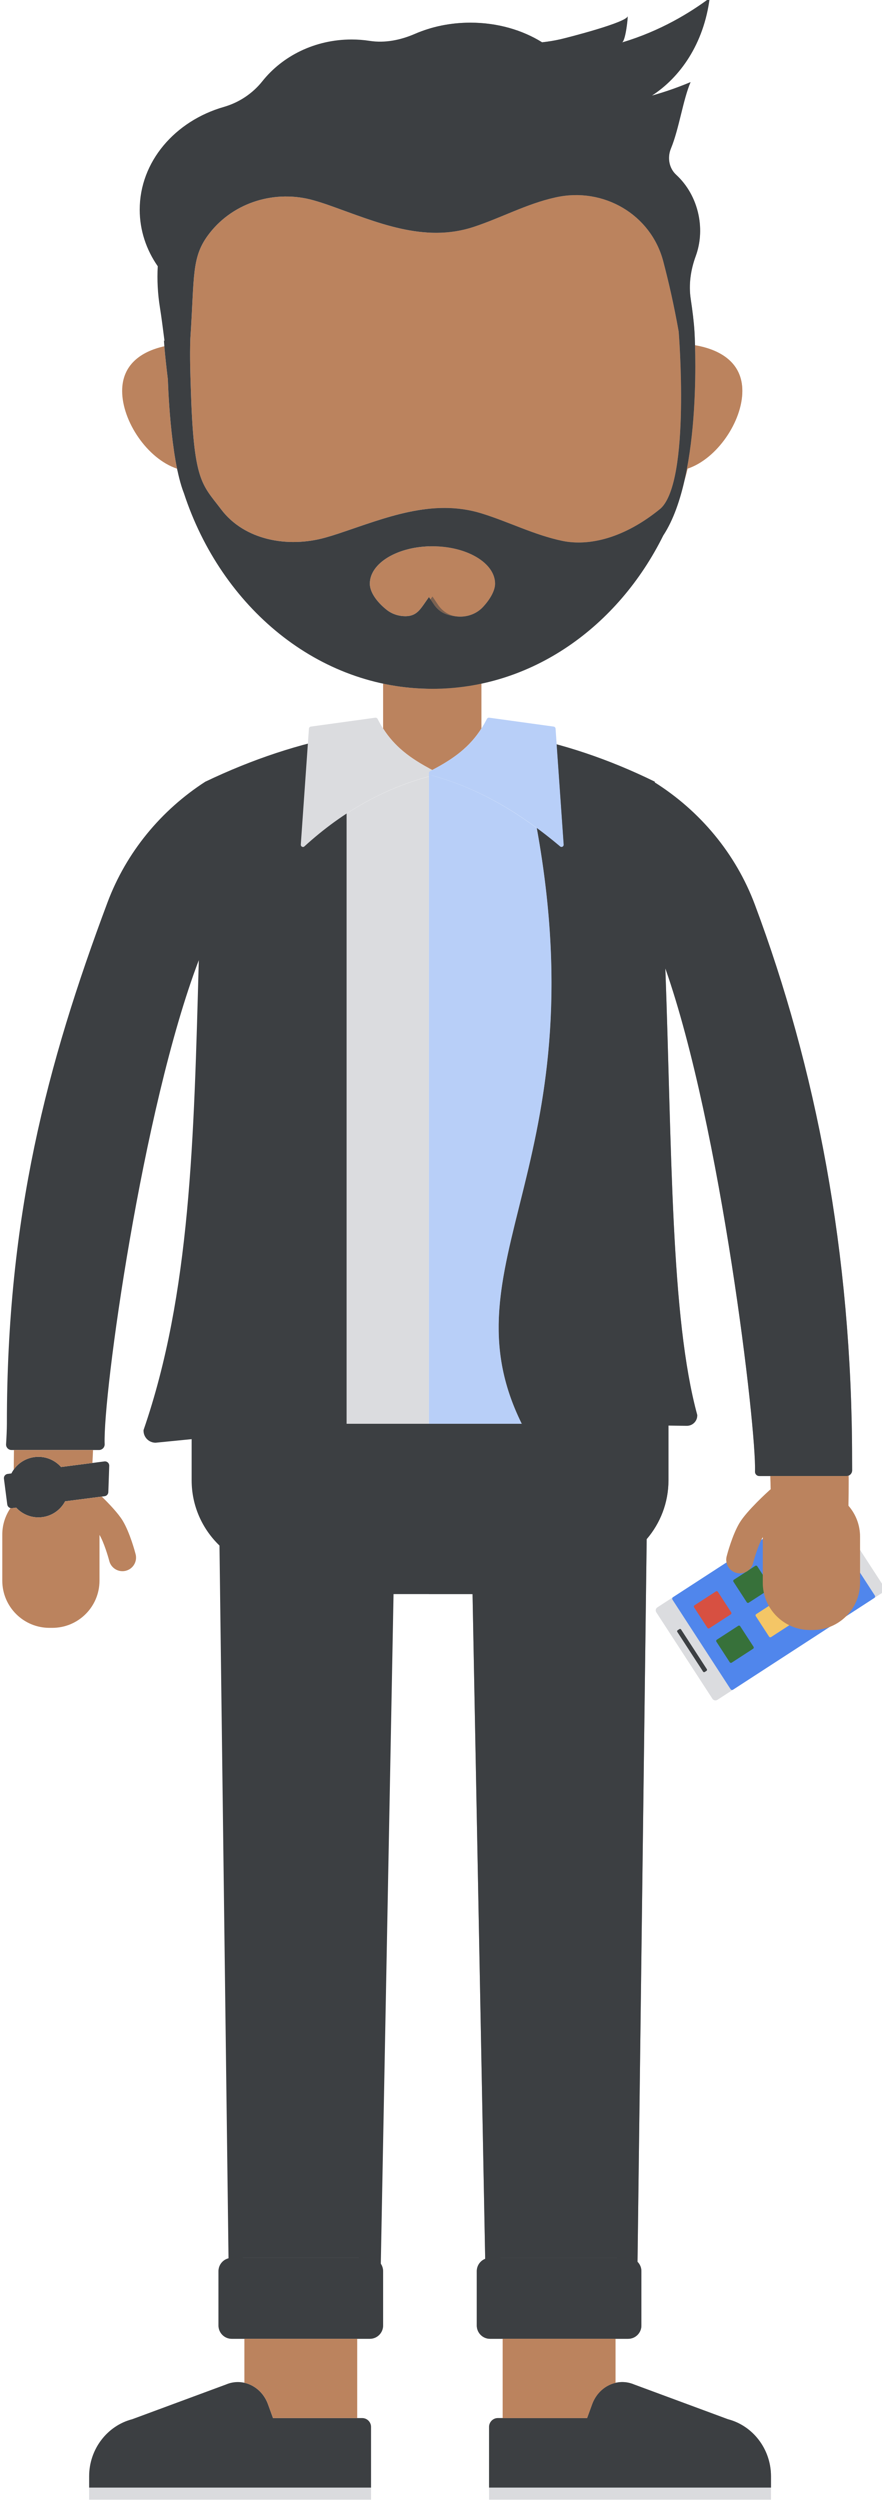 <?xml version="1.0" encoding="UTF-8" standalone="no"?>
<!-- Created with Inkscape (http://www.inkscape.org/) -->

<svg
   xmlns:dc="http://purl.org/dc/elements/1.1/"
   xmlns:cc="http://creativecommons.org/ns#"
   xmlns:rdf="http://www.w3.org/1999/02/22-rdf-syntax-ns#"
   xmlns:svg="http://www.w3.org/2000/svg"
   xmlns="http://www.w3.org/2000/svg"
   xmlns:sodipodi="http://sodipodi.sourceforge.net/DTD/sodipodi-0.dtd"
   xmlns:inkscape="http://www.inkscape.org/namespaces/inkscape"
   width="106.928mm"
   height="303.036mm"
   viewBox="0 0 106.928 303.036"
   version="1.1"
   id="svg13545"
   inkscape:version="0.92.5 (2060ec1f9f, 2020-04-08)"
   sodipodi:docname="man-intro.svg">
  <defs
     id="defs13539">
    <clipPath
       id="clipPath9151"
       clipPathUnits="userSpaceOnUse">
      <path
         inkscape:connector-curvature="0"
         id="path9149"
         d="M 0,1080 H 1920 V 0 H 0 Z" />
    </clipPath>
    <clipPath
       id="clipPath11905"
       clipPathUnits="userSpaceOnUse">
      <path
         inkscape:connector-curvature="0"
         id="path11903"
         d="M 0,1080 H 1920 V 0 H 0 Z" />
    </clipPath>
    <clipPath
       id="clipPath11889"
       clipPathUnits="userSpaceOnUse">
      <path
         inkscape:connector-curvature="0"
         id="path11887"
         d="M 0,1080 H 1920 V 0 H 0 Z" />
    </clipPath>
    <clipPath
       id="clipPath11873"
       clipPathUnits="userSpaceOnUse">
      <path
         inkscape:connector-curvature="0"
         id="path11871"
         d="M 0,1080 H 1920 V 0 H 0 Z" />
    </clipPath>
    <clipPath
       id="clipPath11857"
       clipPathUnits="userSpaceOnUse">
      <path
         inkscape:connector-curvature="0"
         id="path11855"
         d="M 0,1080 H 1920 V 0 H 0 Z" />
    </clipPath>
    <clipPath
       id="clipPath11841"
       clipPathUnits="userSpaceOnUse">
      <path
         inkscape:connector-curvature="0"
         id="path11839"
         d="M 0,1080 H 1920 V 0 H 0 Z" />
    </clipPath>
    <clipPath
       id="clipPath11825"
       clipPathUnits="userSpaceOnUse">
      <path
         inkscape:connector-curvature="0"
         id="path11823"
         d="M 0,1080 H 1920 V 0 H 0 Z" />
    </clipPath>
    <clipPath
       id="clipPath11809"
       clipPathUnits="userSpaceOnUse">
      <path
         inkscape:connector-curvature="0"
         id="path11807"
         d="M 0,1080 H 1920 V 0 H 0 Z" />
    </clipPath>
    <clipPath
       id="clipPath11793"
       clipPathUnits="userSpaceOnUse">
      <path
         inkscape:connector-curvature="0"
         id="path11791"
         d="M 0,1080 H 1920 V 0 H 0 Z" />
    </clipPath>
    <clipPath
       id="clipPath11921"
       clipPathUnits="userSpaceOnUse">
      <path
         inkscape:connector-curvature="0"
         id="path11919"
         d="M 0,1080 H 1920 V 0 H 0 Z" />
    </clipPath>
    <clipPath
       id="clipPath9755"
       clipPathUnits="userSpaceOnUse">
      <path
         inkscape:connector-curvature="0"
         id="path9753"
         d="M 0,1080 H 1920 V 0 H 0 Z" />
    </clipPath>
    <clipPath
       id="clipPath9775"
       clipPathUnits="userSpaceOnUse">
      <path
         inkscape:connector-curvature="0"
         id="path9773"
         d="M 428.806,1041.99 H 573.461 V 741.647 H 428.806 Z" />
    </clipPath>
    <clipPath
       id="clipPath9795"
       clipPathUnits="userSpaceOnUse">
      <path
         inkscape:connector-curvature="0"
         id="path9793"
         d="m 428.806,971.741 h 87.985 V 764.156 h -87.985 z" />
    </clipPath>
    <clipPath
       id="clipPath9831"
       clipPathUnits="userSpaceOnUse">
      <path
         inkscape:connector-curvature="0"
         id="path9829"
         d="m 448.807,370.581 h 59.979 V 196.656 h -59.979 z" />
    </clipPath>
    <clipPath
       id="clipPath9851"
       clipPathUnits="userSpaceOnUse">
      <path
         inkscape:connector-curvature="0"
         id="path9849"
         d="m 450.224,210.643 h 98.375 v -39.091 h -98.375 z" />
    </clipPath>
    <clipPath
       id="clipPath9867"
       clipPathUnits="userSpaceOnUse">
      <path
         inkscape:connector-curvature="0"
         id="path9865"
         d="m 428.806,551.682 h 92.688 V 365.133 h -92.688 z" />
    </clipPath>
    <clipPath
       id="clipPath9915"
       clipPathUnits="userSpaceOnUse">
      <path
         inkscape:connector-curvature="0"
         id="path9913"
         d="m 533.73,603.675 h 46.456 V 584.042 H 533.73 Z" />
    </clipPath>
    <clipPath
       id="clipPath9939"
       clipPathUnits="userSpaceOnUse">
      <path
         inkscape:connector-curvature="0"
         id="path9937"
         d="m 532.503,584.042 h 46.833 V 481.649 h -46.833 z" />
    </clipPath>
    <clipPath
       id="clipPath9963"
       clipPathUnits="userSpaceOnUse">
      <path
         inkscape:connector-curvature="0"
         id="path9961"
         d="M 428.806,795.515 H 464.82 V 754.633 H 428.806 Z" />
    </clipPath>
    <clipPath
       id="clipPath9459"
       clipPathUnits="userSpaceOnUse">
      <path
         inkscape:connector-curvature="0"
         id="path9457"
         d="M 0,1080 H 1920 V 0 H 0 Z" />
    </clipPath>
    <clipPath
       id="clipPath9495"
       clipPathUnits="userSpaceOnUse">
      <path
         inkscape:connector-curvature="0"
         id="path9493"
         d="M 608.61,751.918 H 730.68 V 522.011 H 608.61 Z" />
    </clipPath>
    <clipPath
       id="clipPath9531"
       clipPathUnits="userSpaceOnUse">
      <path
         inkscape:connector-curvature="0"
         id="path9529"
         d="m 825.547,649.401 h 56.09 V 447.715 h -56.09 z" />
    </clipPath>
    <clipPath
       id="clipPath9599"
       clipPathUnits="userSpaceOnUse">
      <path
         inkscape:connector-curvature="0"
         id="path9597"
         d="M 746.163,867.139 H 843.87 V 709.038 h -97.707 z" />
    </clipPath>
    <clipPath
       id="clipPath9615"
       clipPathUnits="userSpaceOnUse">
      <path
         inkscape:connector-curvature="0"
         id="path9613"
         d="m 746.163,512.683 h 75.124 V 354.112 h -75.124 z" />
    </clipPath>
    <clipPath
       id="clipPath9631"
       clipPathUnits="userSpaceOnUse">
      <path
         inkscape:connector-curvature="0"
         id="path9629"
         d="m 763.899,354.112 h 45.643 V 205.66 h -45.643 z" />
    </clipPath>
    <clipPath
       id="clipPath9647"
       clipPathUnits="userSpaceOnUse">
      <path
         inkscape:connector-curvature="0"
         id="path9645"
         d="m 746.163,957.559 h 91.302 V 815.652 h -91.302 z" />
    </clipPath>
    <clipPath
       id="clipPath10911"
       clipPathUnits="userSpaceOnUse">
      <path
         inkscape:connector-curvature="0"
         id="path10909"
         d="M 0,1080 H 1920 V 0 H 0 Z" />
    </clipPath>
    <clipPath
       id="clipPath10923"
       clipPathUnits="userSpaceOnUse">
      <path
         inkscape:connector-curvature="0"
         id="path10921"
         d="m 1073.35,736.683 h 22.91 v -30.204 h -22.91 z" />
    </clipPath>
    <clipPath
       id="clipPath10943"
       clipPathUnits="userSpaceOnUse">
      <path
         inkscape:connector-curvature="0"
         id="path10941"
         d="m 1095.2,211.59 h 49.38 v -18.867 h -49.38 z" />
    </clipPath>
    <clipPath
       id="clipPath10999"
       clipPathUnits="userSpaceOnUse">
      <path
         inkscape:connector-curvature="0"
         id="path10997"
         d="m 1136.09,716.226 h 55.37 V 465.192 h -55.37 z" />
    </clipPath>
    <clipPath
       id="clipPath11031"
       clipPathUnits="userSpaceOnUse">
      <path
         inkscape:connector-curvature="0"
         id="path11029"
         d="m 1091.58,205.384 h 89.04 V 170 h -89.04 z" />
    </clipPath>
    <clipPath
       id="clipPath11055"
       clipPathUnits="userSpaceOnUse">
      <path
         inkscape:connector-curvature="0"
         id="path11053"
         d="m 1073.35,734.603 h 132.81 V 493.749 h -132.81 z" />
    </clipPath>
    <clipPath
       id="clipPath11071"
       clipPathUnits="userSpaceOnUse">
      <path
         inkscape:connector-curvature="0"
         id="path11069"
         d="m 1073.35,873.567 h 95.38 V 706.479 h -95.38 z" />
    </clipPath>
    <clipPath
       id="clipPath11111"
       clipPathUnits="userSpaceOnUse">
      <path
         inkscape:connector-curvature="0"
         id="path11109"
         d="m 1165.3,862.122 h 126.42 v -39.43 H 1165.3 Z" />
    </clipPath>
    <clipPath
       id="clipPath11127"
       clipPathUnits="userSpaceOnUse">
      <path
         inkscape:connector-curvature="0"
         id="path11125"
         d="m 1073.35,1019.17 h 218.37 V 851.471 h -218.37 z" />
    </clipPath>
    <clipPath
       id="clipPath11143"
       clipPathUnits="userSpaceOnUse">
      <path
         inkscape:connector-curvature="0"
         id="path11141"
         d="m 1036.24,907.041 h 187.98 v -20.859 h -187.98 z" />
    </clipPath>
    <clipPath
       id="clipPath11159"
       clipPathUnits="userSpaceOnUse">
      <path
         inkscape:connector-curvature="0"
         id="path11157"
         d="m 858.555,882.584 h 267.035 v -68.7 H 858.555 Z" />
    </clipPath>
    <clipPath
       id="clipPath11175"
       clipPathUnits="userSpaceOnUse">
      <path
         inkscape:connector-curvature="0"
         id="path11173"
         d="M 934.589,911.422 H 1056.62 V 878.919 H 934.589 Z" />
    </clipPath>
    <clipPath
       id="clipPath11191"
       clipPathUnits="userSpaceOnUse">
      <path
         inkscape:connector-curvature="0"
         id="path11189"
         d="m 931.273,876.856 h 0.305 v -0.208 h -0.305 z" />
    </clipPath>
    <clipPath
       id="clipPath11207"
       clipPathUnits="userSpaceOnUse">
      <path
         inkscape:connector-curvature="0"
         id="path11205"
         d="m 1073.35,486.212 h 91.83 V 211.589 h -91.83 z" />
    </clipPath>
    <clipPath
       id="clipPath11227"
       clipPathUnits="userSpaceOnUse">
      <path
         inkscape:connector-curvature="0"
         id="path11225"
         d="m 1074.26,568.9 h 104.23 V 450.466 h -104.23 z" />
    </clipPath>
    <clipPath
       id="clipPath11263"
       clipPathUnits="userSpaceOnUse">
      <path
         inkscape:connector-curvature="0"
         id="path11261"
         d="m 1130.9,576.201 h 7 v -8.908 h -7 z" />
    </clipPath>
    <clipPath
       id="clipPath11279"
       clipPathUnits="userSpaceOnUse">
      <path
         inkscape:connector-curvature="0"
         id="path11277"
         d="M 1128.88,580.869 H 1144 v -18.266 h -15.12 z" />
    </clipPath>
    <clipPath
       id="clipPath11295"
       clipPathUnits="userSpaceOnUse">
      <path
         inkscape:connector-curvature="0"
         id="path11293"
         d="m 1127.21,564.805 h 8.48 v -4.82 h -8.48 z" />
    </clipPath>
    <clipPath
       id="clipPath11311"
       clipPathUnits="userSpaceOnUse">
      <path
         inkscape:connector-curvature="0"
         id="path11309"
         d="m 1126.33,628.704 h 55.87 v -73.603 h -55.87 z" />
    </clipPath>
    <clipPath
       id="clipPath11327"
       clipPathUnits="userSpaceOnUse">
      <path
         inkscape:connector-curvature="0"
         id="path11325"
         d="m 1075.13,583.053 h 92.33 v -68.037 h -92.33 z" />
    </clipPath>
    <clipPath
       id="clipPath11343"
       clipPathUnits="userSpaceOnUse">
      <path
         inkscape:connector-curvature="0"
         id="path11341"
         d="m 1068.07,524.47 h 76.26 v -57.823 h -76.26 z" />
    </clipPath>
    <clipPath
       id="clipPath11363"
       clipPathUnits="userSpaceOnUse">
      <path
         inkscape:connector-curvature="0"
         id="path11361"
         d="m 1132.54,514.537 h 47.76 v -49.345 h -47.76 z" />
    </clipPath>
    <clipPath
       id="clipPath10471"
       clipPathUnits="userSpaceOnUse">
      <path
         inkscape:connector-curvature="0"
         id="path10469"
         d="M 0,1080 H 1920 V 0 H 0 Z" />
    </clipPath>
    <clipPath
       id="clipPath10511"
       clipPathUnits="userSpaceOnUse">
      <path
         inkscape:connector-curvature="0"
         id="path10509"
         d="m 1323.79,266.02 h 56.54 v -27.782 h -56.54 z" />
    </clipPath>
    <clipPath
       id="clipPath10545"
       clipPathUnits="userSpaceOnUse">
      <path
         inkscape:connector-curvature="0"
         id="path10543"
         d="m 1416.72,223.391 h 96.82 v -36.248 h -96.82 z" />
    </clipPath>
    <clipPath
       id="clipPath10599"
       clipPathUnits="userSpaceOnUse">
      <path
         inkscape:connector-curvature="0"
         id="path10597"
         d="m 1396.07,806.602 h 18.01 v -31.325 h -18.01 z" />
    </clipPath>
    <clipPath
       id="clipPath10631"
       clipPathUnits="userSpaceOnUse">
      <path
         inkscape:connector-curvature="0"
         id="path10629"
         d="m 1412.5,266.02 h 56.53 v -27.782 h -56.53 z" />
    </clipPath>
    <clipPath
       id="clipPath10651"
       clipPathUnits="userSpaceOnUse">
      <path
         inkscape:connector-curvature="0"
         id="path10649"
         d="m 1421.39,238.238 h 38.75 v -27.212 h -38.75 z" />
    </clipPath>
    <clipPath
       id="clipPath10667"
       clipPathUnits="userSpaceOnUse">
      <path
         inkscape:connector-curvature="0"
         id="path10665"
         d="m 1396.07,552.451 h 82.27 V 262.087 h -82.27 z" />
    </clipPath>
    <clipPath
       id="clipPath10703"
       clipPathUnits="userSpaceOnUse">
      <path
         inkscape:connector-curvature="0"
         id="path10701"
         d="m 1396.07,974.351 h 86.6 V 855.049 h -86.6 z" />
    </clipPath>
    <clipPath
       id="clipPath10719"
       clipPathUnits="userSpaceOnUse">
      <path
         inkscape:connector-curvature="0"
         id="path10717"
         d="m 1396.07,853.764 h 22.72 v -24.169 h -22.72 z" />
    </clipPath>
    <clipPath
       id="clipPath10735"
       clipPathUnits="userSpaceOnUse">
      <path
         inkscape:connector-curvature="0"
         id="path10733"
         d="m 1483.77,922.795 h 19.93 v -46.647 h -19.93 z" />
    </clipPath>
    <clipPath
       id="clipPath10751"
       clipPathUnits="userSpaceOnUse">
      <path
         inkscape:connector-curvature="0"
         id="path10749"
         d="m 1396.07,1042 h 96.41 V 804.817 h -96.41 z" />
    </clipPath>
    <clipPath
       id="clipPath10767"
       clipPathUnits="userSpaceOnUse">
      <path
         inkscape:connector-curvature="0"
         id="path10765"
         d="m 1420.01,785.734 h 121.41 V 534.497 h -121.41 z" />
    </clipPath>
    <clipPath
       id="clipPath10787"
       clipPathUnits="userSpaceOnUse">
      <path
         inkscape:connector-curvature="0"
         id="path10785"
         d="m 1498.18,534.646 h 45.94 v -53.01 h -45.94 z" />
    </clipPath>
  </defs>
  <sodipodi:namedview
     id="base"
     pagecolor="#ffffff"
     bordercolor="#666666"
     borderopacity="1.0"
     inkscape:pageopacity="0.0"
     inkscape:pageshadow="2"
     inkscape:zoom="0.98994949"
     inkscape:cx="237.76539"
     inkscape:cy="426.60836"
     inkscape:document-units="mm"
     inkscape:current-layer="layer1"
     showgrid="false"
     inkscape:window-width="1856"
     inkscape:window-height="1016"
     inkscape:window-x="64"
     inkscape:window-y="27"
     inkscape:window-maximized="1" />
  <g
     inkscape:label="Layer 1"
     inkscape:groupmode="layer"
     id="layer1"
     transform="translate(-554.893,-67.362)">
    <g
       transform="matrix(0.353,0,0,-0.353,114.083,434.956)"
       id="g10465">
      <g
         clip-path="url(#clipPath10471)"
         id="g10467">
        <g
           transform="translate(1552.078,494.616)"
           id="g10473">
          <path
             inkscape:connector-curvature="0"
             id="path10475"
             style="fill:#dbdcdf;fill-opacity:1;fill-rule:nonzero;stroke:none"
             d="m 0,0 -56.942,-36.968 c -0.575,-0.373 -1.341,-0.209 -1.713,0.364 l -19.271,29.683 c -0.373,0.573 -0.21,1.341 0.364,1.713 L -20.62,31.76 c 0.574,0.373 1.341,0.21 1.714,-0.364 L 0.364,1.713 C 0.736,1.14 0.573,0.372 0,0" />
        </g>
        <g
           transform="translate(1499.647,461.33)"
           id="g10477">
          <path
             inkscape:connector-curvature="0"
             id="path10479"
             style="fill:#5086ec;fill-opacity:1;fill-rule:nonzero;stroke:none"
             d="m 0,0 -19.931,30.701 c -0.19,0.292 -0.107,0.684 0.186,0.873 l 48.487,31.48 c 0.293,0.189 0.684,0.106 0.874,-0.187 l 19.931,-30.7 c 0.19,-0.293 0.107,-0.684 -0.186,-0.874 L 0.874,-0.186 C 0.582,-0.376 0.19,-0.292 0,0" />
        </g>
        <g
           transform="translate(1499.724,487)"
           id="g10481">
          <path
             inkscape:connector-curvature="0"
             id="path10483"
             style="fill:#d75041;fill-opacity:1;fill-rule:nonzero;stroke:none"
             d="m 0,0 -7.334,-4.762 c -0.233,-0.151 -0.547,-0.085 -0.698,0.149 l -4.563,7.028 c -0.152,0.233 -0.086,0.547 0.149,0.698 l 7.334,4.762 c 0.234,0.151 0.547,0.085 0.699,-0.148 L 0.148,0.698 C 0.301,0.465 0.234,0.152 0,0" />
        </g>
        <g
           transform="translate(1507.393,475.188)"
           id="g10485">
          <path
             inkscape:connector-curvature="0"
             id="path10487"
             style="fill:#37713a;fill-opacity:1;fill-rule:nonzero;stroke:none"
             d="m 0,0 -7.334,-4.762 c -0.233,-0.151 -0.547,-0.085 -0.698,0.15 l -4.563,7.027 c -0.152,0.233 -0.086,0.547 0.149,0.698 l 7.334,4.762 c 0.234,0.152 0.547,0.085 0.698,-0.148 L 0.148,0.699 C 0.301,0.465 0.234,0.152 0,0" />
        </g>
        <g
           transform="translate(1513.248,495.78)"
           id="g10489">
          <path
             inkscape:connector-curvature="0"
             id="path10491"
             style="fill:#37713a;fill-opacity:1;fill-rule:nonzero;stroke:none"
             d="m 0,0 -7.334,-4.762 c -0.233,-0.151 -0.547,-0.085 -0.698,0.15 l -4.563,7.027 c -0.152,0.234 -0.085,0.547 0.149,0.698 l 7.334,4.762 c 0.234,0.152 0.547,0.085 0.699,-0.148 L 0.149,0.699 C 0.301,0.465 0.234,0.152 0,0" />
        </g>
        <g
           transform="translate(1520.917,483.968)"
           id="g10493">
          <path
             inkscape:connector-curvature="0"
             id="path10495"
             style="fill:#f4c666;fill-opacity:1;fill-rule:nonzero;stroke:none"
             d="m 0,0 -7.334,-4.762 c -0.233,-0.151 -0.547,-0.085 -0.698,0.15 l -4.563,7.027 c -0.152,0.234 -0.086,0.547 0.149,0.698 l 7.334,4.762 c 0.234,0.152 0.547,0.086 0.699,-0.148 L 0.149,0.699 C 0.301,0.465 0.234,0.152 0,0" />
        </g>
        <g
           transform="translate(1490.219,467.335)"
           id="g10497">
          <path
             inkscape:connector-curvature="0"
             id="path10499"
             style="fill:#3c3f42;fill-opacity:1;fill-rule:nonzero;stroke:none"
             d="m 0,0 -8.856,13.641 c -0.123,0.19 -0.069,0.447 0.122,0.571 l 0.601,0.391 c 0.191,0.124 0.447,0.069 0.571,-0.123 L 1.294,0.84 C 1.418,0.649 1.363,0.393 1.173,0.269 L 0.571,-0.122 C 0.381,-0.245 0.123,-0.19 0,0" />
        </g>
        <g
           transform="translate(1375.762,238.238)"
           id="g10501">
          <path
             inkscape:connector-curvature="0"
             id="path10503"
             style="fill:#3c3f42;fill-opacity:1;fill-rule:nonzero;stroke:none"
             d="m 0,0 h -47.408 c -2.522,0 -4.566,2.044 -4.566,4.565 v 18.652 c 0,2.521 2.044,4.565 4.566,4.565 H 0 c 2.521,0 4.565,-2.044 4.565,-4.565 V 4.565 C 4.565,2.044 2.521,0 0,0" />
        </g>
        <g
           id="g10505">
          <g
             id="g10507" />
          <g
             id="g10519">
            <g
               style="opacity:0.5"
               id="g10517"
               clip-path="url(#clipPath10511)">
              <g
                 id="g10515"
                 transform="translate(1375.762,238.238)">
                <path
                   inkscape:connector-curvature="0"
                   id="path10513"
                   style="fill:#3c3f42;fill-opacity:1;fill-rule:nonzero;stroke:none"
                   d="m 0,0 h -47.408 c -2.522,0 -4.566,2.044 -4.566,4.565 v 18.652 c 0,2.521 2.044,4.565 4.566,4.565 H 0 c 2.521,0 4.565,-2.044 4.565,-4.565 V 4.565 C 4.565,2.044 2.521,0 0,0" />
              </g>
            </g>
          </g>
        </g>
        <g
           transform="translate(1314.568,552.451)"
           id="g10521">
          <path
             inkscape:connector-curvature="0"
             id="path10523"
             style="fill:#3c3f42;fill-opacity:1;fill-rule:nonzero;stroke:none"
             d="m 0,0 v -19.415 c 0,-8.811 3.678,-16.748 9.563,-22.409 l 3.124,-246.306 c 1.418,1.054 3.159,1.699 5.063,1.699 h 39.479 c 3.404,0 6.318,-2.007 7.687,-4.89 l 4.429,232.833 h 27.129 l 4.377,-230.091 c 1.502,1.321 3.449,2.148 5.606,2.148 h 39.48 c 3.014,0 5.65,-1.573 7.167,-3.933 l 3.179,250.741 c 4.656,5.437 7.485,12.487 7.485,20.208 V 0 Z" />
        </g>
        <g
           transform="translate(1373.145,211.025)"
           id="g10525">
          <path
             inkscape:connector-curvature="0"
             id="path10527"
             style="fill:#3c3f42;fill-opacity:1;fill-rule:nonzero;stroke:none"
             d="m 0,0 h -30.627 l -1.722,4.731 c -2.253,6.19 -8.715,9.232 -14.435,6.793 L -78.975,-0.394 C -87.582,-2.619 -93.78,-10.68 -93.78,-19.983 v -3.9 H 3.04 V -3.04 C 3.04,-1.36 1.679,0 0,0" />
        </g>
        <g
           transform="translate(1340.796,215.756)"
           id="g10529">
          <path
             inkscape:connector-curvature="0"
             id="path10531"
             style="fill:#bb835e;fill-opacity:1;fill-rule:nonzero;stroke:none"
             d="M 0,0 1.722,-4.73 H 30.637 V 22.482 H -8.112 V 7.379 C -4.558,6.583 -1.43,3.93 0,0" />
        </g>
        <path
           inkscape:connector-curvature="0"
           id="path10533"
           style="fill:#dadbde;fill-opacity:1;fill-rule:nonzero;stroke:none"
           d="m 1376.185,183 h -96.821 v 4.143 h 96.821 z" />
        <g
           transform="translate(1498.734,210.632)"
           id="g10535">
          <path
             inkscape:connector-curvature="0"
             id="path10537"
             style="fill:#3c3f42;fill-opacity:1;fill-rule:nonzero;stroke:none"
             d="m 0,0 v 0 l -32.19,11.918 c -5.72,2.438 -12.183,-0.604 -14.436,-6.793 l -1.722,-4.731 h -30.627 c -1.678,0 -3.04,-1.361 -3.04,-3.04 v -20.843 h 96.821 v 3.899 C 14.806,-10.286 8.608,-2.227 0,0" />
        </g>
        <g
           id="g10539">
          <g
             id="g10541" />
          <g
             id="g10553">
            <g
               style="opacity:0.5"
               id="g10551"
               clip-path="url(#clipPath10545)">
              <g
                 id="g10549"
                 transform="translate(1498.734,210.632)">
                <path
                   inkscape:connector-curvature="0"
                   id="path10547"
                   style="fill:#3c3f42;fill-opacity:1;fill-rule:nonzero;stroke:none"
                   d="m 0,0 v 0 l -32.19,11.918 c -5.72,2.438 -12.183,-0.604 -14.436,-6.793 l -1.722,-4.731 h -30.627 c -1.678,0 -3.04,-1.361 -3.04,-3.04 v -20.843 h 96.821 v 3.899 C 14.806,-10.286 8.608,-2.227 0,0" />
              </g>
            </g>
          </g>
        </g>
        <path
           inkscape:connector-curvature="0"
           id="path10555"
           style="fill:#dadbde;fill-opacity:1;fill-rule:nonzero;stroke:none"
           d="m 1416.72,183 h 96.821 v 4.143 h -96.821 z" />
        <g
           transform="translate(1319.3,772.938)"
           id="g10557">
          <path
             inkscape:connector-curvature="0"
             id="path10559"
             style="fill:#3c3f42;fill-opacity:1;fill-rule:nonzero;stroke:none"
             d="m 0,0 v 0.012 c -15.182,-9.798 -27.162,-24.206 -33.644,-41.521 -20.858,-55.727 -34.541,-107.96 -34.541,-178.977 0,-1.863 -0.139,-4.97 -0.279,-7.007 -0.074,-1.09 0.787,-2.01 1.88,-2.01 h 30.031 c 1.106,0 1.998,0.913 1.954,2.017 -0.671,16.551 12.869,115.102 32.328,166.184 -1.686,-61.712 -2.835,-114.591 -18.978,-161.355 -0.113,-2.364 1.773,-4.342 4.139,-4.342 l 65.631,6.513 V 16.03 C 32.41,13.107 16.237,7.764 0,0" />
        </g>
        <g
           transform="translate(1414.609,832.886)"
           id="g10561">
          <path
             inkscape:connector-curvature="0"
             id="path10563"
             style="fill:#bb835e;fill-opacity:1;fill-rule:nonzero;stroke:none"
             d="m 0,0 c 2.471,2.646 4.176,5.652 4.176,8.026 0,7.098 -9.631,12.852 -21.511,12.852 -11.88,0 -21.512,-5.754 -21.512,-12.852 0,-2.921 2.409,-6.279 5.753,-8.947 1.917,-1.529 4.315,-2.269 6.707,-2.214 2.93,0.067 4.353,1.568 5.963,3.873 l 1.889,2.706 1.887,-2.808 c 2.166,-2.951 4.869,-3.526 7.496,-3.845 C -5.812,-3.615 -2.35,-2.516 0,0" />
        </g>
        <g
           transform="translate(1481.84,927.512)"
           id="g10565">
          <path
             inkscape:connector-curvature="0"
             id="path10567"
             style="fill:#bb835e;fill-opacity:1;fill-rule:nonzero;stroke:none"
             d="m 0,0 v 0 c -1.672,9.314 -3.382,16.807 -5.3,24.104 -4.24,16.128 -20.586,25.574 -36.868,21.972 -0.114,-0.025 -0.228,-0.049 -0.343,-0.076 -9.683,-2.153 -18.511,-6.987 -27.89,-10.076 -17.169,-5.655 -33.444,1.677 -49.473,7.355 -1.805,0.64 -3.649,1.239 -5.523,1.769 -13.052,3.697 -27.302,-0.55 -35.67,-11.228 -6.388,-8.151 -5.171,-14.309 -6.653,-36.307 0,0 0.001,0 0.001,0 -0.218,-6.332 0.014,-12.08 0.148,-16.606 0.962,-32.573 3.741,-33.151 10.461,-42.027 7.972,-10.532 22.811,-13.249 35.661,-9.684 1.596,0.443 3.17,0.929 4.714,1.443 15.908,5.304 32.059,12.153 49.098,6.871 9.31,-2.886 18.071,-7.401 27.681,-9.413 9.017,-1.887 21.185,0.791 33.776,11.137 C 4.158,-51.169 0,0 0,0" />
        </g>
        <g
           transform="translate(1487.456,922.795)"
           id="g10569">
          <path
             inkscape:connector-curvature="0"
             id="path10571"
             style="fill:#bb835e;fill-opacity:1;fill-rule:nonzero;stroke:none"
             d="m 0,0 c 0.022,-0.793 0.042,-1.691 0.059,-2.649 0.04,-0.38 0.09,-0.756 0.128,-1.137 -0.036,0.365 -0.089,0.723 -0.127,1.087 0.169,-9.98 -0.136,-28.286 -3.745,-43.951 0.404,1.415 0.786,2.841 1.136,4.283 10.134,3.389 18.796,16.242 18.796,26.667 C 16.247,-6.164 8.992,-1.542 0,0" />
        </g>
        <g
           transform="translate(1306.415,910.987)"
           id="g10573">
          <path
             inkscape:connector-curvature="0"
             id="path10575"
             style="fill:#bb835e;fill-opacity:1;fill-rule:nonzero;stroke:none"
             d="M 0,0 C -0.724,5.964 -1.062,9.52 -1.219,11.46 -9.381,9.633 -15.711,5.015 -15.711,-3.892 c 0,-10.424 8.662,-23.278 18.796,-26.667 0.103,-0.42 0.222,-0.833 0.329,-1.251 C 0.499,-18.572 0,0 0,0" />
        </g>
        <g
           transform="translate(1284.621,539.523)"
           id="g10577">
          <path
             inkscape:connector-curvature="0"
             id="path10579"
             style="fill:#3c3f42;fill-opacity:1;fill-rule:nonzero;stroke:none"
             d="m 0,0 -14.903,-1.925 c -2.208,2.483 -5.564,3.868 -9.108,3.411 -3.544,-0.458 -6.437,-2.65 -7.942,-5.613 l -1.304,-0.168 c -0.801,-0.103 -1.366,-0.837 -1.263,-1.638 l 1.145,-8.862 c 0.104,-0.801 0.836,-1.366 1.637,-1.263 l 1.425,0.184 c 2.208,-2.389 5.494,-3.714 8.965,-3.265 3.472,0.449 6.314,2.566 7.843,5.436 l 13.567,1.752 c 0.71,0.092 1.25,0.684 1.275,1.4 l 0.311,9.05 C 1.68,-0.6 0.895,0.115 0,0" />
        </g>
        <g
           transform="translate(1260.61,541.008)"
           id="g10581">
          <path
             inkscape:connector-curvature="0"
             id="path10583"
             style="fill:#bb835e;fill-opacity:1;fill-rule:nonzero;stroke:none"
             d="m 0,0 c 3.544,0.458 6.899,-0.928 9.107,-3.411 l 10.783,1.393 c 0.07,1.481 0.138,2.963 0.211,4.444 H -7.07 C -7.104,0.182 -7.12,-2.062 -7.138,-4.306 -5.518,-2.022 -2.996,-0.387 0,0" />
        </g>
        <g
           transform="translate(1295.329,507.667)"
           id="g10585">
          <path
             inkscape:connector-curvature="0"
             id="path10587"
             style="fill:#bb835e;fill-opacity:1;fill-rule:nonzero;stroke:none"
             d="m 0,0 c -0.191,0.739 -1.946,7.35 -4.416,11.466 -1.512,2.52 -4.736,5.894 -7.209,8.312 l -12.588,-1.626 c -1.529,-2.87 -4.371,-4.987 -7.843,-5.435 -3.471,-0.449 -6.757,0.876 -8.965,3.264 l -1.425,-0.183 c -0.182,-0.024 -0.358,-0.003 -0.527,0.037 -1.767,-2.593 -2.818,-5.712 -2.818,-9.088 V -9.094 c 0,-8.95 7.256,-16.206 16.206,-16.206 h 0.975 c 8.95,0 16.206,7.256 16.206,16.206 V 6.618 c 1.498,-2.521 2.933,-7.319 3.361,-8.967 0.548,-2.101 2.442,-3.495 4.519,-3.495 0.388,0 0.784,0.049 1.176,0.152 C -0.852,-5.045 0.647,-2.498 0,0" />
        </g>
        <g
           transform="translate(1414.08,791.189)"
           id="g10589">
          <path
             inkscape:connector-curvature="0"
             id="path10591"
             style="fill:#bb835e;fill-opacity:1;fill-rule:nonzero;stroke:none"
             d="m 0,0 v 15.413 c -5.47,-1.163 -11.107,-1.786 -16.877,-1.786 -5.769,0 -11.406,0.623 -16.876,1.787 V 0 c 3.935,-6.158 9.146,-10.204 16.874,-14.239 C -9.149,-10.204 -3.935,-6.158 0,0" />
        </g>
        <g
           id="g10593">
          <g
             id="g10595" />
          <g
             id="g10607">
            <g
               style="opacity:0.5"
               id="g10605"
               clip-path="url(#clipPath10599)">
              <g
                 id="g10603"
                 transform="translate(1396.496,776.572)">
                <path
                   inkscape:connector-curvature="0"
                   id="path10601"
                   style="fill:#bb835e;fill-opacity:1;fill-rule:nonzero;stroke:none"
                   d="M 0,0 C 8.136,4.163 13.525,8.267 17.584,14.618 V 30.031 C 12.114,28.867 6.477,28.245 0.707,28.245 c -0.379,0 -0.753,0.02 -1.13,0.026 V -1.293 c 0.111,-0.003 0.224,10e-4 0.336,-0.001 C -0.554,-0.975 -0.521,-0.266 0,0" />
              </g>
            </g>
          </g>
        </g>
        <g
           transform="translate(1464.47,238.238)"
           id="g10609">
          <path
             inkscape:connector-curvature="0"
             id="path10611"
             style="fill:#3c3f42;fill-opacity:1;fill-rule:nonzero;stroke:none"
             d="m 0,0 h -47.408 c -2.522,0 -4.566,2.044 -4.566,4.565 v 18.652 c 0,2.521 2.044,4.565 4.566,4.565 H 0 c 2.521,0 4.565,-2.044 4.565,-4.565 V 4.565 C 4.565,2.044 2.521,0 0,0" />
        </g>
        <g
           transform="translate(1397.948,775.228)"
           id="g10613">
          <path
             inkscape:connector-curvature="0"
             id="path10615"
             style="fill:#dbdcdf;fill-opacity:1;fill-rule:nonzero;stroke:none"
             d="m 0,0 c -16.136,-4.005 -31.085,-12.12 -44.765,-24.627 -0.527,-0.29 -1.167,0.119 -1.125,0.719 l 2.792,39.827 c 0.026,0.359 0.298,0.651 0.655,0.7 l 22.144,3.056 c 0.318,0.044 0.627,-0.125 0.774,-0.41 C -15.271,10.934 -9.508,6.189 -0.037,1.344 0.506,1.066 0.534,0.294 0,0" />
        </g>
        <g
           transform="translate(1396.073,777.561)"
           id="g10617">
          <path
             inkscape:connector-curvature="0"
             id="path10619"
             style="fill:#dbdcdf;fill-opacity:1;fill-rule:nonzero;stroke:none"
             d="m 0,0 v 0.006 c -6.905,3.732 -11.734,7.578 -15.43,13.167 -10e-4,0 -0.002,-10e-4 -0.002,-10e-4 C -11.735,7.581 -6.911,3.733 0,0" />
        </g>
        <g
           transform="translate(1367.82,761.965)"
           id="g10621">
          <path
             inkscape:connector-curvature="0"
             id="path10623"
             style="fill:#dbdcdf;fill-opacity:1;fill-rule:nonzero;stroke:none"
             d="M 0,0 V -209.514 H 28.253 V 12.733 C 18.378,10.07 8.953,5.851 0,0" />
        </g>
        <g
           id="g10625">
          <g
             id="g10627" />
          <g
             id="g10639">
            <g
               style="opacity:0.71"
               id="g10637"
               clip-path="url(#clipPath10631)">
              <g
                 id="g10635"
                 transform="translate(1464.47,238.238)">
                <path
                   inkscape:connector-curvature="0"
                   id="path10633"
                   style="fill:#3c3f42;fill-opacity:1;fill-rule:nonzero;stroke:none"
                   d="m 0,0 h -47.408 c -2.522,0 -4.566,2.044 -4.566,4.565 v 18.652 c 0,2.521 2.044,4.565 4.566,4.565 H 0 c 2.521,0 4.565,-2.044 4.565,-4.565 V 4.565 C 4.565,2.044 2.521,0 0,0" />
              </g>
            </g>
          </g>
        </g>
        <g
           transform="translate(1450.387,211.025)"
           id="g10641">
          <path
             inkscape:connector-curvature="0"
             id="path10643"
             style="fill:#bb835e;fill-opacity:1;fill-rule:nonzero;stroke:none"
             d="m 0,0 1.722,4.73 c 1.42,3.9 4.509,6.545 8.031,7.364 V 27.213 H -28.996 V 0 Z" />
        </g>
        <g
           id="g10645">
          <g
             id="g10647" />
          <g
             id="g10659">
            <g
               style="opacity:0.5"
               id="g10657"
               clip-path="url(#clipPath10651)">
              <g
                 id="g10655"
                 transform="translate(1450.387,211.025)">
                <path
                   inkscape:connector-curvature="0"
                   id="path10653"
                   style="fill:#bb835e;fill-opacity:1;fill-rule:nonzero;stroke:none"
                   d="m 0,0 1.722,4.73 c 1.42,3.9 4.509,6.545 8.031,7.364 V 27.213 H -28.996 V 0 Z" />
              </g>
            </g>
          </g>
        </g>
        <g
           id="g10661">
          <g
             id="g10663" />
          <g
             id="g10675">
            <g
               style="opacity:0.5"
               id="g10673"
               clip-path="url(#clipPath10667)">
              <g
                 id="g10671"
                 transform="translate(1396.073,552.451)">
                <path
                   inkscape:connector-curvature="0"
                   id="path10669"
                   style="fill:#3c3f42;fill-opacity:1;fill-rule:nonzero;stroke:none"
                   d="m 0,0 v -58.488 h 14.969 l 4.377,-230.091 c 1.502,1.321 3.449,2.148 5.606,2.148 h 39.48 c 3.014,0 5.649,-1.573 7.167,-3.933 l 3.179,250.741 c 4.657,5.437 7.485,12.487 7.485,20.208 V 0 Z" />
              </g>
            </g>
          </g>
        </g>
        <g
           transform="translate(1419.398,790.013)"
           id="g10677">
          <path
             inkscape:connector-curvature="0"
             id="path10679"
             style="fill:#3c3f42;fill-opacity:1;fill-rule:nonzero;stroke:none"
             d="M 0,0 C 2.176,-0.309 4.352,-0.667 6.525,-1.065 6.524,-1.059 6.522,-1.052 6.521,-1.044 4.349,-0.647 2.174,-0.309 0,0" />
        </g>
        <g
           transform="translate(1541.398,540.12)"
           id="g10681">
          <path
             inkscape:connector-curvature="0"
             id="path10683"
             style="fill:#3c3f42;fill-opacity:1;fill-rule:nonzero;stroke:none"
             d="m 0,0 c 0,71.017 -12.541,134.851 -33.399,190.577 -6.58,17.581 -18.837,32.157 -34.353,41.959 -0.008,0.09 -0.015,0.181 -0.021,0.272 -15.838,7.769 -31.739,13.097 -47.703,16.019 38.079,-142.994 -27.586,-176.625 2.018,-236.496 l 56.718,-0.7 c 2.025,0 3.642,1.687 3.556,3.711 -9.138,33.51 -8.681,90.508 -10.953,153.346 19.133,-54.457 31.364,-158.628 30.784,-172.752 -0.034,-0.847 0.622,-1.559 1.47,-1.559 h 29.942 c 1.08,0 1.957,0.879 1.959,1.959 C 0.019,-2.552 0,-1.971 0,0" />
        </g>
        <g
           transform="translate(1396.459,775.228)"
           id="g10685">
          <path
             inkscape:connector-curvature="0"
             id="path10687"
             style="fill:#b8cff8;fill-opacity:1;fill-rule:nonzero;stroke:none"
             d="m 0,0 c 16.726,-4.398 31.333,-13.271 44.765,-24.627 0.527,-0.29 1.167,0.119 1.125,0.719 l -2.792,39.827 c -0.026,0.359 -0.299,0.651 -0.655,0.7 L 20.299,19.675 C 19.981,19.719 19.672,19.55 19.525,19.265 15.271,10.934 9.508,6.189 0.037,1.344 -0.506,1.066 -0.535,0.294 0,0" />
        </g>
        <g
           transform="translate(1433.109,756.988)"
           id="g10689">
          <path
             inkscape:connector-curvature="0"
             id="path10691"
             style="fill:#b8cff8;fill-opacity:1;fill-rule:nonzero;stroke:none"
             d="m 0,0 c -11.182,8.265 -23.227,14.71 -36.65,18.24 -0.284,0.156 -0.398,0.443 -0.373,0.722 h -0.013 V -204.537 H -5.169 C -32.431,-149.404 21.091,-116.518 0,0" />
        </g>
        <g
           transform="translate(1475.66,866.746)"
           id="g10693">
          <path
             inkscape:connector-curvature="0"
             id="path10695"
             style="fill:#3c3f42;fill-opacity:1;fill-rule:nonzero;stroke:none"
             d="m 0,0 c -12.592,-10.346 -24.76,-13.024 -33.776,-11.137 -9.611,2.012 -18.371,6.527 -27.681,9.413 -17.039,5.282 -33.19,-1.567 -49.099,-6.871 -1.544,-0.514 -3.117,-1 -4.714,-1.443 -12.849,-3.565 -27.688,-0.848 -35.661,9.684 -6.719,8.876 -9.499,9.454 -10.461,42.027 -0.133,4.526 -0.365,10.274 -0.147,16.606 0,0 -0.001,0 -0.001,0 1.481,21.998 0.265,28.157 6.652,36.307 8.368,10.678 22.618,14.925 35.67,11.228 1.874,-0.53 3.719,-1.129 5.524,-1.769 16.029,-5.678 32.303,-13.01 49.472,-7.355 9.379,3.089 18.207,7.923 27.891,10.077 0.114,0.026 0.228,0.05 0.343,0.075 C -19.706,110.444 -3.36,100.998 0.88,84.871 2.798,77.573 4.508,70.081 6.18,60.766 6.18,60.766 10.338,9.597 0,0 m -61.051,-33.859 c -2.349,-2.516 -5.812,-3.615 -9.152,-3.209 -2.627,0.318 -5.33,0.894 -7.496,3.845 l -1.887,2.808 -1.889,-2.707 c -1.61,-2.305 -3.033,-3.805 -5.963,-3.873 -2.392,-0.054 -4.79,0.685 -6.707,2.214 -3.343,2.668 -5.752,6.027 -5.752,8.948 0,7.098 9.631,12.852 21.511,12.852 11.88,0 21.511,-5.754 21.511,-12.852 0,-2.375 -1.705,-5.38 -4.176,-8.026 M 5.32,114.575 c -2.477,2.284 -3.093,5.91 -1.806,9.024 2.812,6.802 4.132,16.706 6.75,22.806 -3.644,-1.533 -8.132,-3.196 -13.291,-4.642 9.672,6.251 17.824,17.733 19.849,33.491 -6.631,-4.954 -16.879,-11.303 -30.166,-15.259 1.263,0.375 2.083,8.265 2.014,9.111 0.173,-2.099 -20.791,-7.466 -23.177,-8.006 -2.081,-0.471 -4.152,-0.797 -6.22,-1.03 -6.761,4.212 -15.31,6.746 -24.628,6.746 -6.929,0 -13.428,-1.402 -19.084,-3.856 -4.894,-2.122 -10.232,-3.21 -15.503,-2.397 -2.017,0.312 -4.086,0.476 -6.199,0.476 -12.591,0 -23.751,-5.647 -30.671,-14.347 -3.363,-4.228 -8.022,-7.314 -13.215,-8.807 -16.772,-4.823 -28.9,-18.797 -28.9,-35.287 0,-7.126 2.271,-13.781 6.197,-19.432 -0.263,-4.714 -0.013,-9.487 0.761,-14.262 0.596,-3.672 1.037,-7.49 1.55,-11.329 -0.094,0.021 -0.161,0.048 -0.179,0.085 0,0 0.11,-3.173 1.353,-13.419 0,0 0.719,-26.918 5.511,-39.039 12.867,-39.194 46.178,-67.131 85.277,-67.131 34.103,0 63.789,21.262 79.36,52.699 l 0.015,0.008 c 13.743,21.004 10.685,69.988 10.685,69.988 h -0.004 c -0.189,3.187 -0.667,7.087 -1.283,11.14 -0.753,4.968 -0.027,9.984 1.701,14.701 1.573,4.295 2.004,9.2 0.975,14.188 -1.152,5.586 -3.944,10.345 -7.672,13.78" />
        </g>
        <g
           id="g10697">
          <g
             id="g10699" />
          <g
             id="g10711">
            <g
               style="opacity:0.5"
               id="g10709"
               clip-path="url(#clipPath10703)">
              <g
                 id="g10707"
                 transform="translate(1481.84,927.512)">
                <path
                   inkscape:connector-curvature="0"
                   id="path10705"
                   style="fill:#bb835e;fill-opacity:1;fill-rule:nonzero;stroke:none"
                   d="m 0,0 c -1.672,9.314 -3.382,16.807 -5.3,24.104 -4.24,16.128 -20.586,25.574 -36.868,21.972 -0.114,-0.025 -0.228,-0.049 -0.343,-0.076 -9.683,-2.153 -18.511,-6.987 -27.89,-10.076 -5.199,-1.712 -10.314,-2.22 -15.366,-1.958 v -94.85 c 5.949,0.611 11.981,0.3 18.13,-1.606 9.31,-2.886 18.071,-7.401 27.681,-9.413 9.017,-1.887 21.185,0.791 33.776,11.137 C 4.158,-51.169 0,0 0,0" />
              </g>
            </g>
          </g>
        </g>
        <g
           id="g10713">
          <g
             id="g10715" />
          <g
             id="g10727">
            <g
               style="opacity:0.5"
               id="g10725"
               clip-path="url(#clipPath10719)">
              <g
                 id="g10723"
                 transform="translate(1414.609,832.886)">
                <path
                   inkscape:connector-curvature="0"
                   id="path10721"
                   style="fill:#bb835e;fill-opacity:1;fill-rule:nonzero;stroke:none"
                   d="m 0,0 c 2.471,2.646 4.176,5.652 4.176,8.026 0,7.098 -9.631,12.852 -21.511,12.852 -0.406,0 -0.802,-0.023 -1.201,-0.036 v -17.4 l 0.001,0.002 1.887,-2.808 c 2.166,-2.951 4.869,-3.526 7.496,-3.845 C -5.812,-3.615 -2.35,-2.516 0,0" />
              </g>
            </g>
          </g>
        </g>
        <g
           id="g10729">
          <g
             id="g10731" />
          <g
             id="g10743">
            <g
               style="opacity:0.5"
               id="g10741"
               clip-path="url(#clipPath10735)">
              <g
                 id="g10739"
                 transform="translate(1487.456,922.795)">
                <path
                   inkscape:connector-curvature="0"
                   id="path10737"
                   style="fill:#bb835e;fill-opacity:1;fill-rule:nonzero;stroke:none"
                   d="m 0,0 c 0.022,-0.793 0.042,-1.692 0.059,-2.65 0.04,-0.38 0.09,-0.756 0.128,-1.136 -0.036,0.365 -0.089,0.723 -0.127,1.087 0.169,-9.979 -0.136,-28.284 -3.744,-43.948 0.404,1.414 0.785,2.839 1.135,4.28 10.134,3.389 18.796,16.242 18.796,26.667 C 16.247,-6.164 8.993,-1.542 0,0" />
              </g>
            </g>
          </g>
        </g>
        <g
           id="g10745">
          <g
             id="g10747" />
          <g
             id="g10759">
            <g
               style="opacity:0.5"
               id="g10757"
               clip-path="url(#clipPath10751)">
              <g
                 id="g10755"
                 transform="translate(1480.98,981.321)">
                <path
                   inkscape:connector-curvature="0"
                   id="path10753"
                   style="fill:#3c3f42;fill-opacity:1;fill-rule:nonzero;stroke:none"
                   d="M 0,0 C -2.478,2.284 -3.094,5.91 -1.807,9.024 1.006,15.826 2.326,25.73 4.943,31.83 1.3,30.297 -3.188,28.634 -8.348,27.188 1.324,33.439 9.477,44.921 11.502,60.679 4.871,55.725 -5.377,49.376 -18.664,45.419 c 1.263,0.376 2.083,8.266 2.014,9.112 0.172,-2.099 -20.791,-7.466 -23.177,-8.006 -2.081,-0.471 -4.152,-0.797 -6.22,-1.03 -6.762,4.212 -15.31,6.746 -24.629,6.746 -5.024,0 -9.817,-0.746 -14.231,-2.087 v -69.997 c 5.052,-0.262 10.167,0.246 15.365,1.958 9.379,3.089 18.207,7.923 27.891,10.076 0.114,0.027 0.228,0.051 0.342,0.076 16.283,3.602 32.628,-5.844 36.869,-21.972 1.918,-7.297 3.628,-14.79 5.299,-24.104 0,0 4.159,-51.169 -6.179,-60.766 -4.691,-3.854 -9.322,-6.641 -13.753,-8.527 -0.054,-0.023 -0.108,-0.046 -0.161,-0.069 -0.684,-0.287 -1.362,-0.553 -2.035,-0.798 -0.096,-0.035 -0.191,-0.068 -0.287,-0.102 -0.659,-0.235 -1.314,-0.454 -1.964,-0.65 -0.054,-0.016 -0.108,-0.029 -0.163,-0.046 -1.88,-0.559 -3.71,-0.943 -5.483,-1.187 -0.26,-0.035 -0.523,-0.079 -0.781,-0.108 -0.4,-0.045 -0.792,-0.073 -1.185,-0.104 -0.346,-0.026 -0.691,-0.052 -1.031,-0.066 -0.347,-0.016 -0.69,-0.022 -1.03,-0.026 -0.384,-0.004 -0.764,0 -1.14,0.01 -0.299,0.009 -0.598,0.018 -0.892,0.035 -0.431,0.026 -0.855,0.066 -1.276,0.111 -0.232,0.024 -0.468,0.042 -0.696,0.072 -0.641,0.086 -1.27,0.188 -1.882,0.315 -0.006,0.001 -0.012,0.002 -0.018,0.003 -9.61,2.012 -18.371,6.527 -27.68,9.413 -6.15,1.906 -12.182,2.217 -18.13,1.606 v -11.579 -1.321 c 0.399,0.013 0.795,0.036 1.201,0.036 11.88,0 21.511,-5.754 21.511,-12.851 0,-2.375 -1.705,-5.38 -4.176,-8.027 -2.35,-2.515 -5.813,-3.614 -9.152,-3.209 -2.627,0.319 -4.882,1.927 -6.297,4.034 l -1.886,2.807 -1.201,-1.72 v -29.956 c 0.377,-0.005 0.751,-0.025 1.13,-0.025 34.102,0 63.789,21.261 79.36,52.698 l 0.015,0.009 c 13.743,21.004 10.684,69.988 10.684,69.988 H 6.278 c -0.188,3.187 -0.667,7.087 -1.282,11.14 -0.754,4.967 -0.027,9.983 1.7,14.701 1.574,4.295 2.005,9.2 0.976,14.188 C 6.52,-8.194 3.728,-3.436 0,0" />
              </g>
            </g>
          </g>
        </g>
        <g
           id="g10761">
          <g
             id="g10763" />
          <g
             id="g10775">
            <g
               style="opacity:0.5"
               id="g10773"
               clip-path="url(#clipPath10767)">
              <g
                 id="g10771"
                 transform="translate(1541.398,540.12)">
                <path
                   inkscape:connector-curvature="0"
                   id="path10769"
                   style="fill:#3c3f42;fill-opacity:1;fill-rule:nonzero;stroke:none"
                   d="m 0,0 c 0,71.017 -12.541,134.851 -33.399,190.577 -6.58,17.581 -18.837,32.157 -34.353,41.959 -0.008,0.09 -0.015,0.181 -0.021,0.272 -11.199,5.493 -22.429,9.74 -33.69,12.805 L -99.05,211.2 c 0.042,-0.6 -0.597,-1.009 -1.125,-0.719 -2.651,2.242 -5.364,4.353 -8.114,6.387 C -87.198,100.35 -140.72,67.463 -113.458,12.331 l 56.718,-0.7 c 2.025,0 3.642,1.687 3.556,3.711 -9.138,33.51 -8.681,90.508 -10.953,153.346 19.133,-54.457 31.364,-158.628 30.784,-172.752 -0.034,-0.847 0.622,-1.559 1.47,-1.559 h 29.942 c 1.08,0 1.957,0.879 1.959,1.959 C 0.019,-2.552 0,-1.971 0,0" />
              </g>
            </g>
          </g>
        </g>
        <g
           transform="translate(1540.145,524.292)"
           id="g10777">
          <path
             inkscape:connector-curvature="0"
             id="path10779"
             style="fill:#bb835e;fill-opacity:1;fill-rule:nonzero;stroke:none"
             d="m 0,0 c 0.04,2.886 0.068,5.776 0.068,8.68 0,0.558 -0.015,1.116 -0.016,1.674 -0.229,-0.093 -0.478,-0.149 -0.739,-0.149 h -26.146 c 0.049,-1.522 0.093,-3.043 0.131,-4.56 -0.105,-0.08 -0.216,-0.142 -0.316,-0.232 -0.801,-0.721 -7.903,-7.167 -10.384,-11.303 -2.47,-4.116 -4.224,-10.727 -4.415,-11.465 -0.649,-2.499 0.85,-5.045 3.346,-5.694 0.394,-0.101 0.788,-0.151 1.177,-0.151 2.076,0 3.972,1.394 4.519,3.496 0.427,1.646 1.863,6.445 3.361,8.966 v -15.711 c 0,-8.951 7.256,-16.206 16.206,-16.206 h 0.975 c 8.951,0 16.207,7.255 16.207,16.206 v 15.84 C 3.974,-6.548 2.469,-2.845 0,0" />
        </g>
        <g
           id="g10781">
          <g
             id="g10783" />
          <g
             id="g10795">
            <g
               style="opacity:0.5"
               id="g10793"
               clip-path="url(#clipPath10787)">
              <g
                 id="g10791"
                 transform="translate(1540.145,524.292)">
                <path
                   inkscape:connector-curvature="0"
                   id="path10789"
                   style="fill:#bb835e;fill-opacity:1;fill-rule:nonzero;stroke:none"
                   d="m 0,0 c 0.04,2.886 0.068,5.776 0.068,8.68 0,0.558 -0.015,1.116 -0.016,1.674 -0.229,-0.093 -0.478,-0.149 -0.739,-0.149 h -26.146 c 0.049,-1.522 0.093,-3.043 0.131,-4.56 -0.105,-0.08 -0.216,-0.142 -0.316,-0.232 -0.801,-0.721 -7.903,-7.167 -10.384,-11.303 -2.47,-4.116 -4.224,-10.727 -4.415,-11.465 -0.649,-2.499 0.85,-5.045 3.346,-5.694 0.394,-0.101 0.788,-0.151 1.177,-0.151 2.076,0 3.972,1.394 4.519,3.496 0.427,1.646 1.863,6.445 3.361,8.966 v -15.711 c 0,-8.951 7.256,-16.206 16.206,-16.206 h 0.975 c 8.951,0 16.207,7.255 16.207,16.206 v 15.84 C 3.974,-6.548 2.469,-2.845 0,0" />
              </g>
            </g>
          </g>
        </g>
      </g>
    </g>
  </g>
</svg>
